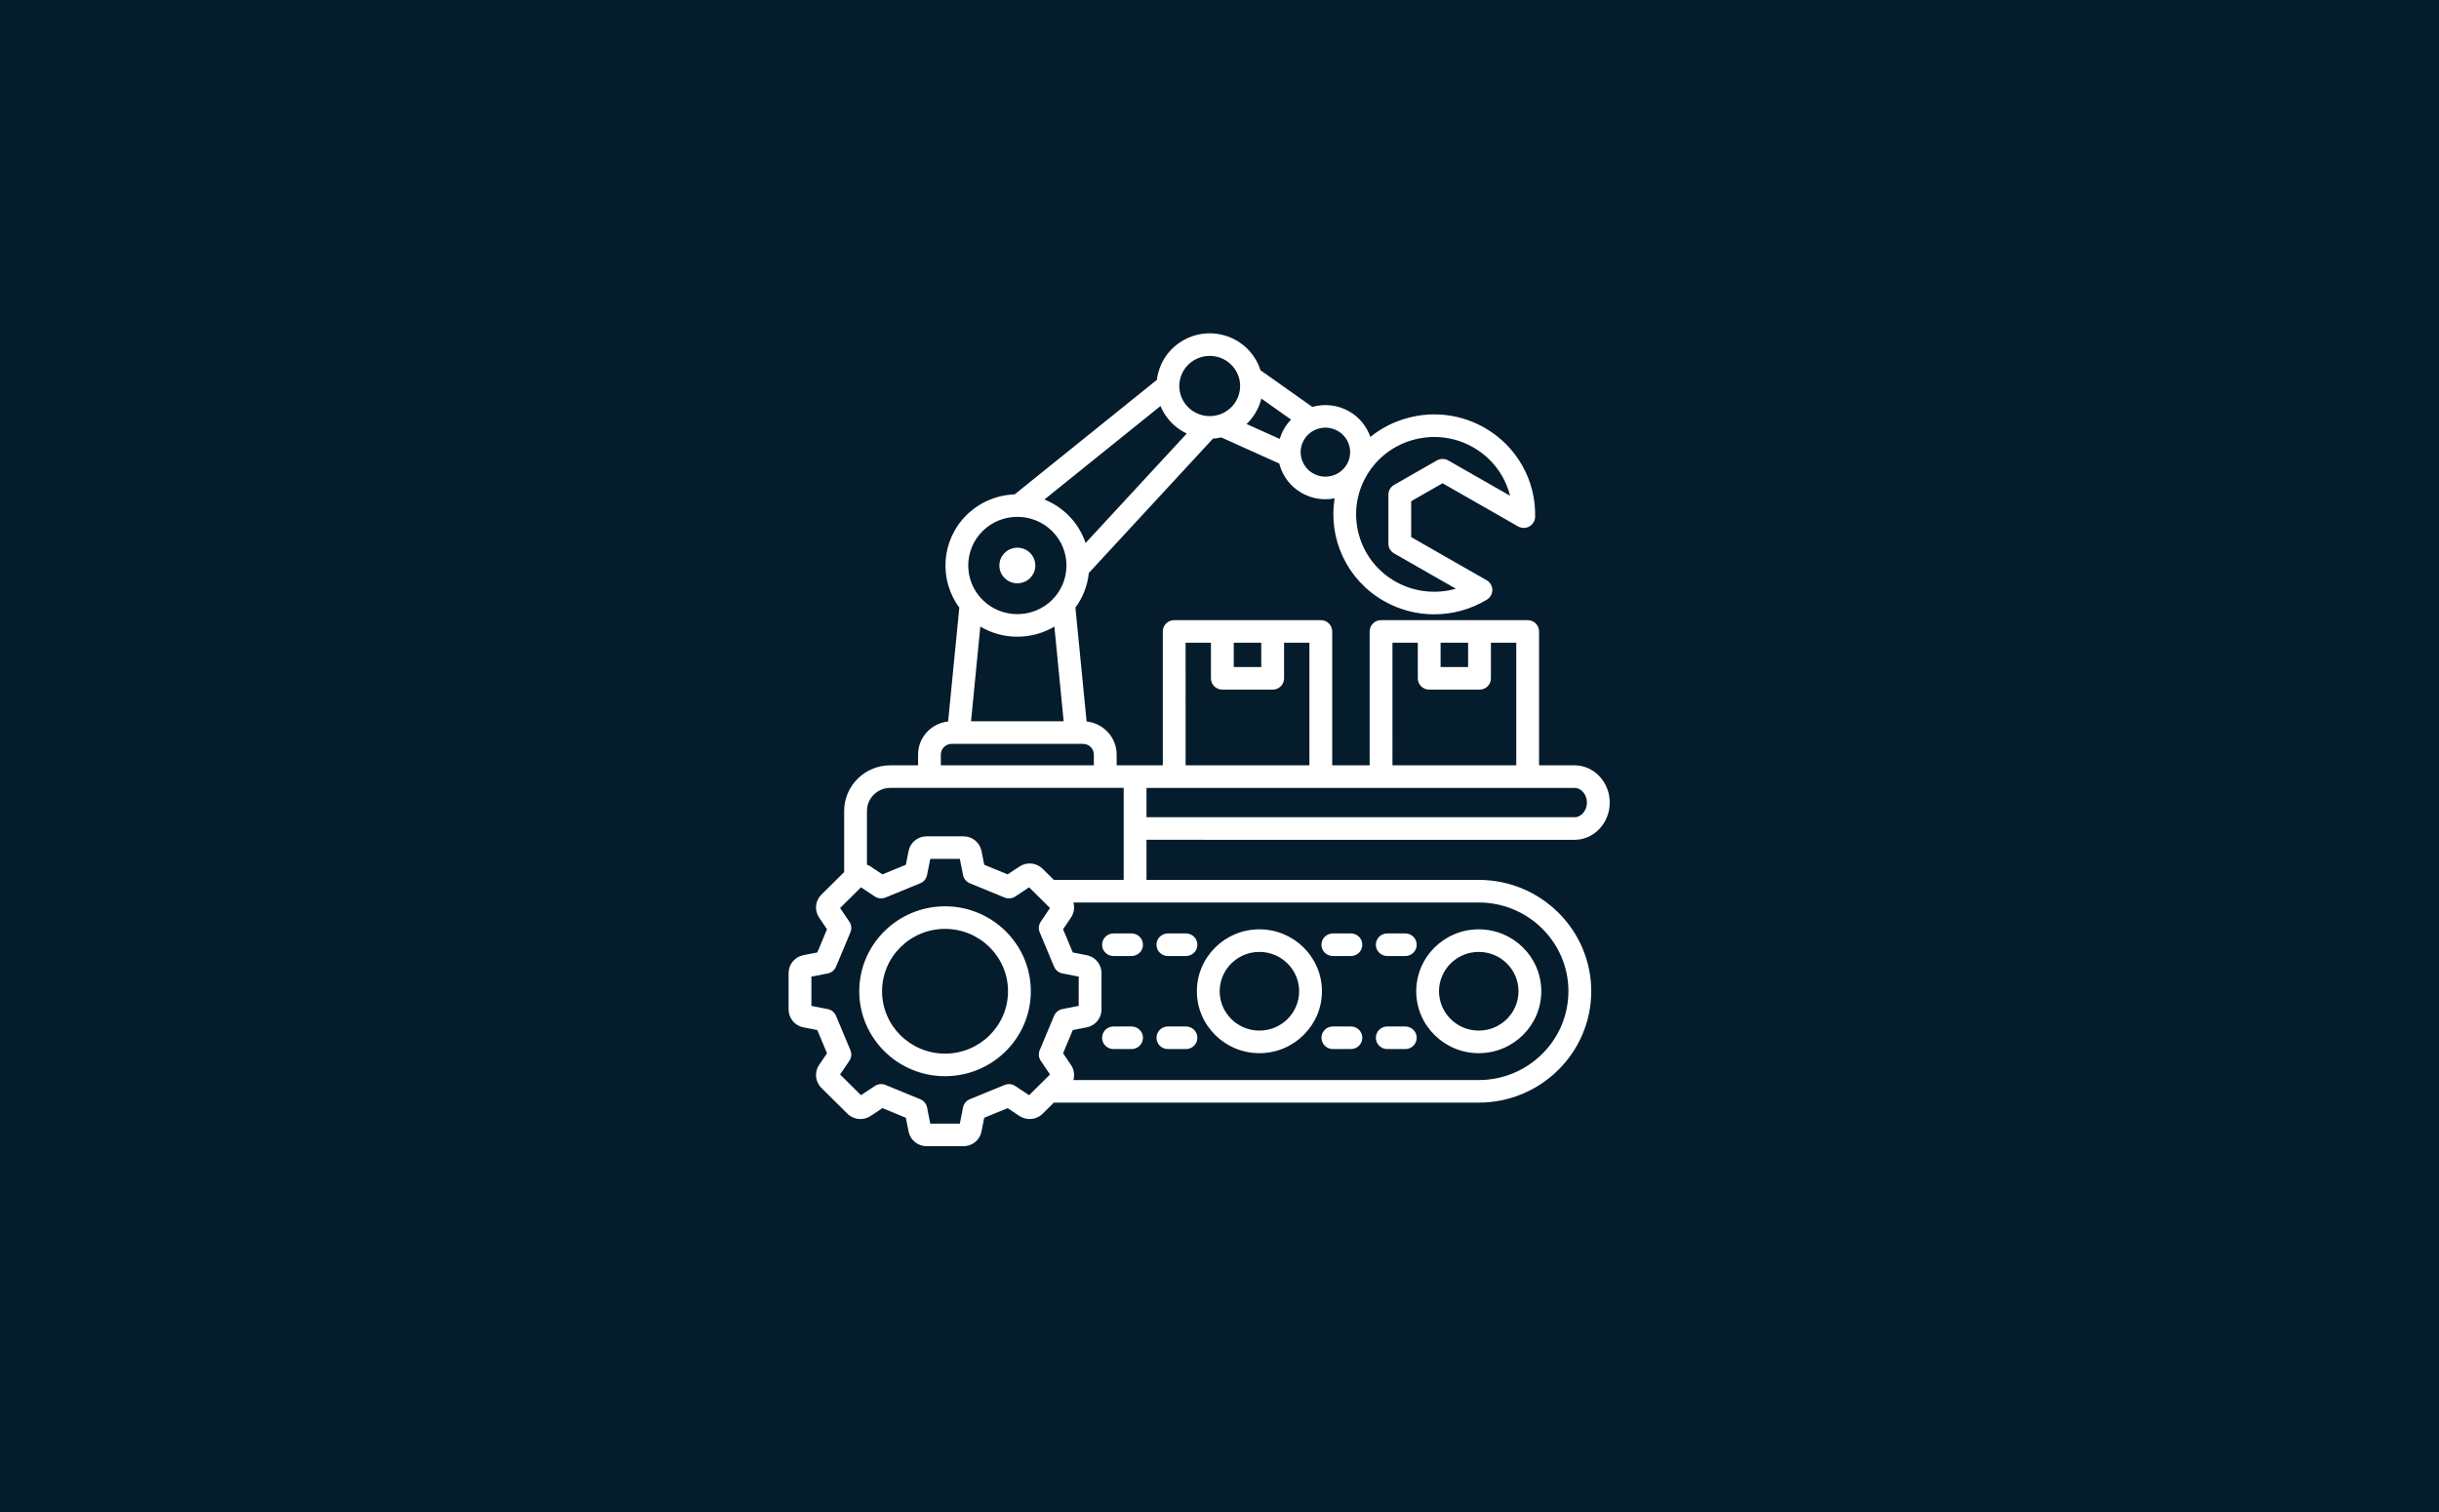 <?xml version="1.0" encoding="UTF-8"?> <svg xmlns="http://www.w3.org/2000/svg" width="300" height="186" viewBox="0 0 300 186" fill="none"><rect width="300" height="186" fill="#051C2C"></rect><path fill-rule="evenodd" clip-rule="evenodd" d="M193.678 103.309C196.061 103.309 198 101.255 198 98.728C198 96.202 196.061 94.147 193.678 94.147H189.306V77.676C189.306 76.909 188.679 76.287 187.904 76.287H169.871C169.097 76.287 168.469 76.909 168.469 77.676V94.147H163.863V77.676C163.863 76.909 163.236 76.287 162.461 76.287H144.429C143.654 76.287 143.027 76.909 143.027 77.676V94.147H139.618H137.35V92.827C137.35 90.715 135.727 88.971 133.653 88.754L132.277 74.742C133.222 73.464 133.772 71.988 133.931 70.479L149.199 53.955C149.542 53.934 149.882 53.884 150.217 53.81L157.354 57.022C157.362 57.055 157.369 57.087 157.377 57.119C157.782 58.614 158.749 59.862 160.101 60.635C161.003 61.15 162.002 61.414 163.015 61.414C163.397 61.414 163.779 61.377 164.16 61.302C163.362 66.197 165.617 71.3 170.204 73.923C172.127 75.023 174.269 75.572 176.411 75.572C178.656 75.572 180.901 74.969 182.889 73.766C183.311 73.511 183.567 73.054 183.56 72.564C183.554 72.075 183.287 71.623 182.859 71.378L173.578 66.071V61.656L177.438 59.448L186.719 64.755C187.147 65 187.675 65.003 188.106 64.764C188.538 64.524 188.81 64.077 188.822 63.587C188.934 59.08 186.556 54.881 182.617 52.628C179.746 50.986 176.4 50.55 173.198 51.4C171.471 51.858 169.899 52.664 168.555 53.752C168.113 52.47 167.223 51.334 165.949 50.606C164.522 49.791 162.889 49.641 161.418 50.057L155.038 45.541C154.896 45.095 154.705 44.66 154.463 44.244C153.589 42.745 152.178 41.672 150.49 41.224C148.802 40.775 147.038 41.005 145.525 41.872C144.011 42.737 142.929 44.135 142.476 45.807C142.394 46.112 142.334 46.42 142.297 46.728L124.806 60.815C122.651 60.894 120.521 61.745 118.88 63.37C115.755 66.465 115.461 71.317 117.997 74.742L116.62 88.754C114.545 88.972 112.923 90.716 112.923 92.827V94.147H109.504C106.377 94.147 103.833 96.667 103.833 99.763V107.278L101.027 110.057C100.27 110.807 100.153 111.991 100.749 112.872L101.725 114.312L100.531 117.167L98.813 117.502C97.763 117.708 97 118.626 97 119.688V124.193C97 125.254 97.763 126.174 98.813 126.378L100.531 126.714L101.724 129.568L100.749 131.009C100.153 131.89 100.27 133.074 101.027 133.824L104.244 137.01C105.001 137.76 106.197 137.875 107.086 137.284L108.541 136.319L111.422 137.502L111.761 139.204C111.967 140.244 112.895 141 113.967 141H118.516C119.587 141 120.515 140.244 120.723 139.204L121.062 137.502L123.944 136.319L125.398 137.284C126.288 137.875 127.483 137.76 128.242 137.01L129.626 135.639H181.893C189.519 135.639 195.724 129.493 195.724 121.94C195.724 114.386 189.519 108.24 181.893 108.24H141.021V103.308L193.678 103.309ZM195.196 98.728C195.196 99.706 194.5 100.532 193.678 100.532H141.021V96.925H193.678C194.501 96.925 195.196 97.751 195.196 98.728ZM177.195 79.064H180.58V82.058H177.195V79.064ZM171.274 79.064H174.391V83.447C174.391 84.214 175.019 84.836 175.793 84.836H181.983C182.758 84.836 183.385 84.214 183.385 83.447V79.064H186.503V94.147H171.275L171.274 79.064ZM151.752 79.064H155.136V82.058H151.752V79.064ZM145.83 79.064H148.947V83.447C148.947 84.214 149.575 84.836 150.349 84.836H156.54C157.314 84.836 157.942 84.214 157.942 83.447V79.064H161.059V94.147H145.831L145.83 79.064ZM125.136 78.325C126.715 78.325 128.293 77.909 129.688 77.08L130.832 88.73H119.438L120.582 77.08C121.978 77.909 123.557 78.325 125.136 78.325ZM143.129 50.724C143.799 51.875 144.787 52.773 145.973 53.331L133.527 66.799C133.108 65.544 132.398 64.365 131.391 63.369C130.528 62.514 129.53 61.873 128.464 61.446L142.743 49.947C142.854 50.212 142.981 50.472 143.129 50.724ZM155.116 49.162C155.128 49.118 155.138 49.075 155.148 49.032L158.801 51.617C158.484 51.945 158.201 52.315 157.961 52.724C157.724 53.13 157.54 53.558 157.41 53.997L153.328 52.16C154.183 51.349 154.802 50.322 155.116 49.162ZM173.923 54.082C174.751 53.863 175.591 53.754 176.426 53.754C178.091 53.754 179.734 54.187 181.215 55.033C183.509 56.345 185.119 58.509 185.739 60.987L178.139 56.641C177.706 56.393 177.171 56.393 176.737 56.641L171.474 59.651C171.04 59.899 170.773 60.358 170.773 60.854V66.873C170.773 67.369 171.04 67.828 171.474 68.076L179.074 72.422C176.596 73.129 173.9 72.83 171.606 71.518C167.017 68.894 165.44 63.062 168.089 58.517C169.373 56.316 171.444 54.741 173.923 54.083V54.082ZM164.546 53.011C165.999 53.842 166.498 55.686 165.662 57.126C165.662 57.126 165.662 57.128 165.661 57.128C165.661 57.128 165.661 57.13 165.66 57.13C165.253 57.825 164.598 58.323 163.813 58.531C163.029 58.74 162.209 58.633 161.505 58.23C160.8 57.828 160.297 57.178 160.087 56.401C159.877 55.623 159.984 54.81 160.39 54.114C161.23 52.675 163.094 52.18 164.546 53.011ZM145.184 46.526C145.443 45.571 146.061 44.772 146.926 44.277C147.503 43.947 148.142 43.779 148.79 43.779C149.115 43.779 149.442 43.821 149.764 43.906C150.729 44.163 151.534 44.775 152.034 45.632C152.534 46.489 152.666 47.487 152.408 48.442C152.149 49.397 151.531 50.196 150.666 50.691C149.801 51.186 148.793 51.316 147.829 51.061C146.863 50.805 146.058 50.193 145.558 49.336C145.059 48.479 144.926 47.48 145.184 46.526ZM120.863 65.332C122.041 64.165 123.588 63.582 125.136 63.582C126.684 63.582 128.231 64.165 129.409 65.332C131.765 67.667 131.765 71.463 129.409 73.798C127.053 76.132 123.219 76.132 120.863 73.798C118.507 71.463 118.507 67.667 120.863 65.332ZM115.726 92.827C115.726 92.099 116.324 91.507 117.059 91.507H133.213C133.948 91.507 134.546 92.099 134.546 92.827V94.147H115.726V92.827ZM126.58 134.726L124.88 133.598C124.49 133.34 123.996 133.291 123.562 133.469L119.293 135.22C118.86 135.399 118.545 135.779 118.455 136.234L118.059 138.221H114.424L114.029 136.233C113.938 135.777 113.623 135.397 113.189 135.219L108.92 133.468C108.486 133.289 107.992 133.339 107.602 133.597L105.903 134.725L103.333 132.179L104.472 130.497C104.733 130.111 104.782 129.621 104.603 129.192L102.834 124.963C102.654 124.534 102.271 124.222 101.81 124.132L99.803 123.74V120.14L101.81 119.748C102.271 119.658 102.655 119.346 102.834 118.917L104.603 114.688C104.783 114.259 104.733 113.769 104.472 113.383L103.333 111.7L105.904 109.153L107.603 110.281C107.993 110.54 108.488 110.588 108.921 110.411L113.19 108.659C113.624 108.481 113.939 108.101 114.03 107.645L114.425 105.658H118.06L118.456 107.645C118.546 108.101 118.862 108.482 119.295 108.659L123.564 110.411C123.997 110.588 124.492 110.54 124.882 110.281L126.582 109.153L129.153 111.7L128.014 113.382C127.753 113.768 127.704 114.258 127.883 114.687L129.651 118.915C129.831 119.345 130.215 119.656 130.675 119.747L132.682 120.139V123.739L130.676 124.131C130.216 124.22 129.831 124.533 129.652 124.962L127.884 129.191C127.704 129.62 127.754 130.11 128.015 130.496L129.154 132.178L126.584 134.724L126.58 134.726ZM192.917 121.941C192.917 127.963 187.97 132.863 181.89 132.863H132.026C132.203 132.249 132.112 131.568 131.734 131.01L130.759 129.569L131.953 126.715L133.67 126.379C134.722 126.175 135.485 125.255 135.485 124.194V119.689C135.485 118.628 134.722 117.709 133.671 117.504L131.954 117.168L130.76 114.313L131.735 112.873C132.114 112.315 132.204 111.634 132.027 111.02H181.892C187.972 111.02 192.919 115.92 192.919 121.941H192.917ZM129.623 108.241L128.239 106.871C127.481 106.12 126.286 106.005 125.396 106.596L123.942 107.562L121.061 106.379L120.722 104.677C120.515 103.636 119.587 102.881 118.515 102.881H113.966C112.895 102.881 111.967 103.636 111.759 104.677L111.421 106.379L108.54 107.562L107.084 106.595C106.942 106.5 106.791 106.426 106.636 106.367V99.762C106.636 98.198 107.922 96.924 109.502 96.924H138.214V108.24L129.623 108.241ZM116.241 111.49C110.422 111.49 105.69 116.178 105.69 121.94C105.69 127.702 110.423 132.39 116.241 132.39C122.058 132.39 126.792 127.702 126.792 121.94C126.792 116.178 122.058 111.49 116.241 111.49ZM116.241 129.613C111.969 129.613 108.494 126.17 108.494 121.94C108.494 117.709 111.969 114.267 116.241 114.267C120.512 114.267 123.987 117.709 123.987 121.94C123.987 126.17 120.512 129.613 116.241 129.613ZM181.89 129.558C186.131 129.558 189.581 126.141 189.581 121.94C189.581 117.739 186.131 114.322 181.89 114.322C177.648 114.322 174.198 117.739 174.198 121.94C174.198 126.141 177.648 129.558 181.89 129.558ZM181.89 117.099C184.584 117.099 186.777 119.27 186.777 121.94C186.777 124.61 184.584 126.78 181.89 126.78C179.195 126.78 177.002 124.609 177.002 121.94C177.002 119.271 179.195 117.099 181.89 117.099ZM154.908 129.558C159.15 129.558 162.6 126.141 162.6 121.94C162.6 117.739 159.15 114.322 154.908 114.322C150.667 114.322 147.217 117.739 147.217 121.94C147.217 126.141 150.667 129.558 154.908 129.558ZM154.908 117.099C157.603 117.099 159.796 119.27 159.796 121.94C159.796 124.61 157.603 126.78 154.908 126.78C152.214 126.78 150.022 124.609 150.022 121.94C150.022 119.271 152.214 117.099 154.908 117.099ZM169.232 116.217C169.232 115.45 169.86 114.828 170.634 114.828H172.856C173.63 114.828 174.258 115.45 174.258 116.217C174.258 116.984 173.63 117.606 172.856 117.606H170.634C169.86 117.606 169.232 116.984 169.232 116.217ZM162.54 116.217C162.54 115.45 163.168 114.828 163.942 114.828H166.164C166.938 114.828 167.566 115.45 167.566 116.217C167.566 116.984 166.938 117.606 166.164 117.606H163.942C163.168 117.606 162.54 116.984 162.54 116.217ZM169.232 127.663C169.232 126.895 169.86 126.274 170.634 126.274H172.856C173.63 126.274 174.258 126.895 174.258 127.663C174.258 128.43 173.63 129.051 172.856 129.051H170.634C169.86 129.051 169.232 128.43 169.232 127.663ZM167.567 127.663C167.567 128.43 166.939 129.051 166.165 129.051H163.943C163.169 129.051 162.541 128.43 162.541 127.663C162.541 126.895 163.169 126.274 163.943 126.274H166.165C166.939 126.274 167.567 126.895 167.567 127.663ZM135.559 127.663C135.559 126.895 136.187 126.274 136.961 126.274H139.184C139.958 126.274 140.586 126.895 140.586 127.663C140.586 128.43 139.958 129.051 139.184 129.051H136.961C136.187 129.051 135.559 128.43 135.559 127.663ZM142.251 116.217C142.251 115.45 142.879 114.828 143.653 114.828H145.876C146.65 114.828 147.278 115.45 147.278 116.217C147.278 116.984 146.65 117.606 145.876 117.606H143.653C142.879 117.606 142.251 116.984 142.251 116.217ZM135.559 116.217C135.559 115.45 136.187 114.828 136.961 114.828H139.184C139.958 114.828 140.586 115.45 140.586 116.217C140.586 116.984 139.958 117.606 139.184 117.606H136.961C136.187 117.606 135.559 116.984 135.559 116.217ZM142.251 127.663C142.251 126.895 142.879 126.274 143.653 126.274H145.876C146.65 126.274 147.278 126.895 147.278 127.663C147.278 128.43 146.65 129.051 145.876 129.051H143.653C142.879 129.051 142.251 128.43 142.251 127.663ZM123.572 71.114C122.709 70.258 122.709 68.872 123.572 68.017C124.436 67.161 125.836 67.161 126.699 68.017C127.563 68.873 127.563 70.259 126.699 71.114C125.836 71.97 124.435 71.97 123.572 71.114Z" fill="white"></path></svg> 